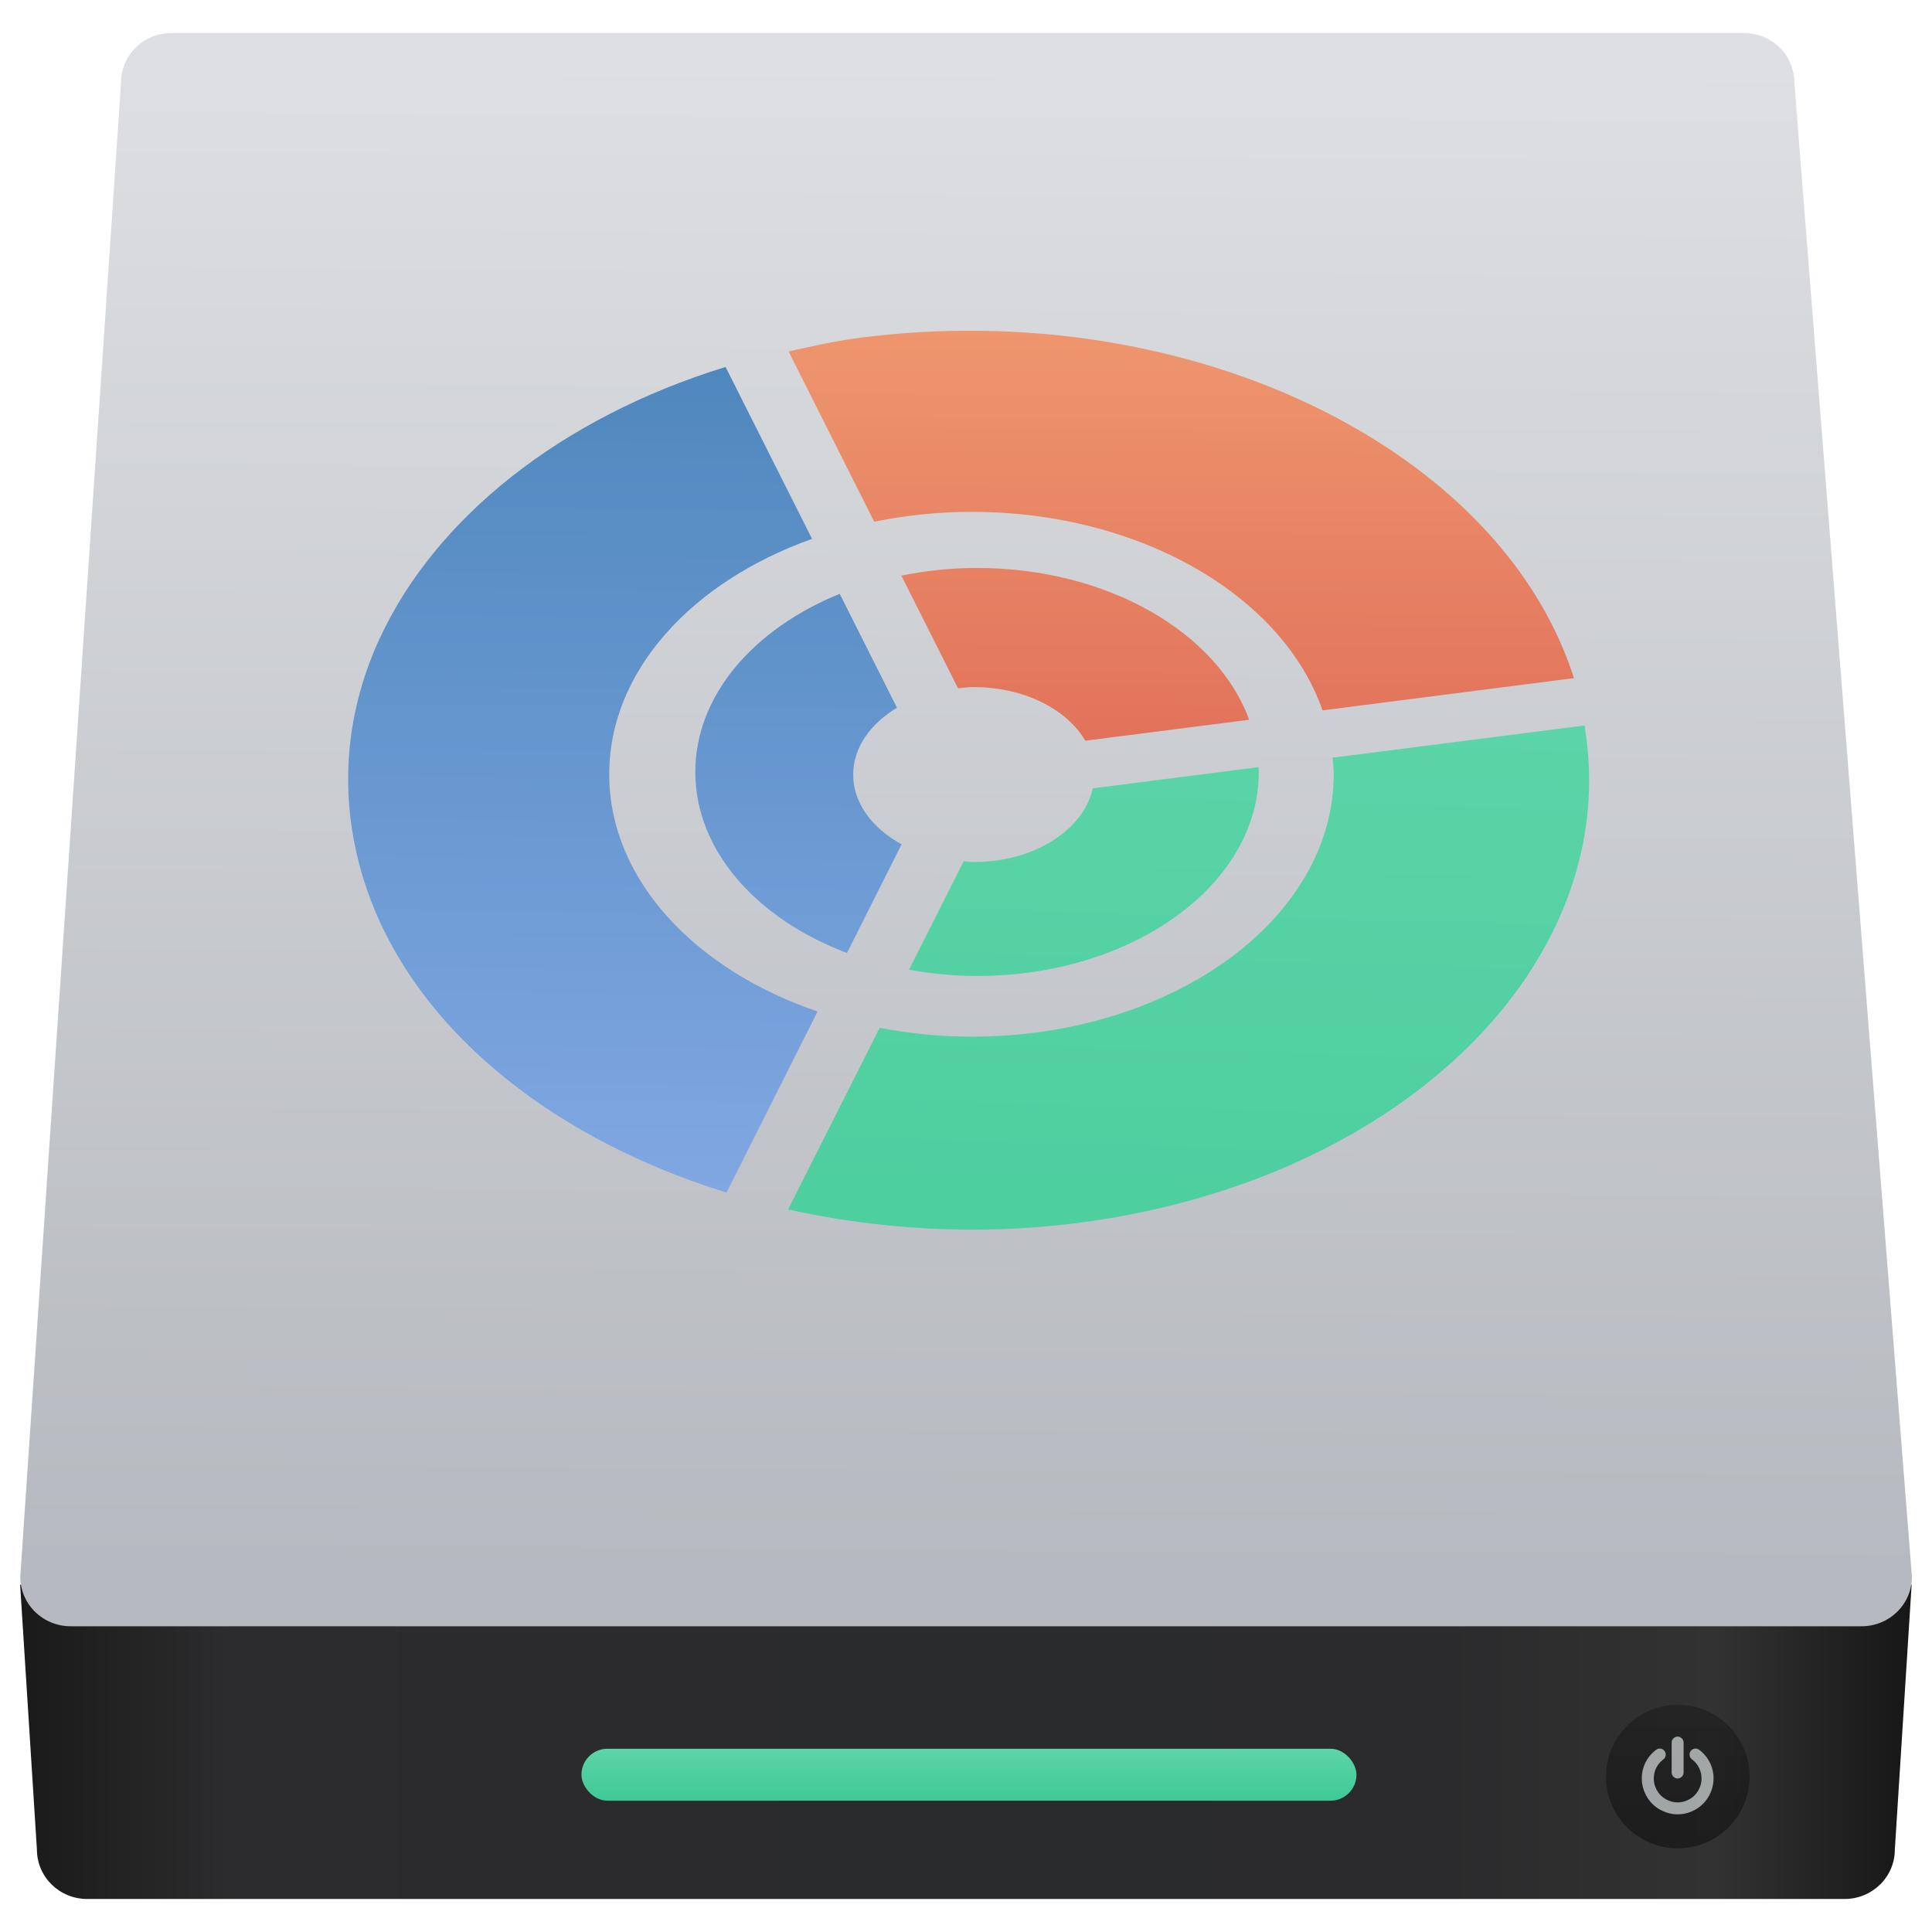 <svg xmlns="http://www.w3.org/2000/svg" xmlns:xlink="http://www.w3.org/1999/xlink" width="48" height="48"><linearGradient id="a" x1="10.094" x2="122.719" y1="107.361" y2="107.361" gradientTransform="matrix(.417 0 0 .41 380.86 499.022)" gradientUnits="userSpaceOnUse"><stop offset="0" stop-color="#1a1a1a"/><stop offset=".111" stop-color="#2c2c2e"/><stop offset=".29" stop-color="#2b2b2d"/><stop offset=".512" stop-color="#2a2b2d"/><stop offset=".752" stop-color="#2b2b2d"/><stop offset=".897" stop-color="#323232"/><stop offset="1" stop-color="#171717"/></linearGradient><linearGradient id="b" x1="449.428" x2="449.549" y1="540.746" y2="518.407" gradientTransform="matrix(1.68 0 0 1.68 -347.09 -369.664)" gradientUnits="userSpaceOnUse"><stop offset="0" stop-color="#b6b9bf"/><stop offset="1" stop-color="#dddfe2"/></linearGradient><linearGradient id="c" x1="451.021" x2="451.021" y1="544.15" y2="543.088" gradientTransform="matrix(.849 0 0 1.68 26.588 -369.575)" gradientUnits="userSpaceOnUse" xlink:href="#d"/><linearGradient id="d"><stop offset="0" stop-color="#3ec896"/><stop offset="1" stop-color="#66d9af"/></linearGradient><linearGradient id="e" x1="467.175" x2="467.175" y1="546.847" y2="544.724" gradientTransform="matrix(1.68 0 0 1.68 -358.31 -373.036)" gradientUnits="userSpaceOnUse"><stop offset="0" stop-color="#040404"/><stop offset="1" stop-color="#121212" stop-opacity=".908"/></linearGradient><linearGradient id="f" x1="24.404" x2="25.431" y1="45.136" y2="6.795" gradientUnits="userSpaceOnUse" xlink:href="#d"/><linearGradient id="g" x1="17.097" x2="17.451" y1="33.723" y2=".987" gradientUnits="userSpaceOnUse"><stop offset="0" stop-color="#8badea"/><stop offset="1" stop-color="#3b7caf"/></linearGradient><linearGradient id="h" x1="24.753" x2="24.629" y1=".458" y2="40.368" gradientUnits="userSpaceOnUse"><stop offset="0" stop-color="#f8b17e"/><stop offset="1" stop-color="#c6262e"/></linearGradient><g transform="translate(-384.571 -499.798)"><path fill="url(#a)" d="m385.071 539.17.417 6.577c0 .682.558 1.231 1.252 1.231h43.656c.694 0 1.252-.549 1.252-1.231l.417-6.577z"/><path fill="url(#b)" d="m388.83 500.619h39.069c.694 0 1.252.549 1.252 1.231l2.921 37.121c0 .682-.558 1.231-1.252 1.231h-44.493c-.693 0-1.252-.549-1.252-1.231l2.503-37.121c0-.682.558-1.231 1.252-1.231z"/><rect width="19.255" height="1.291" x="399.017" y="543.245" fill="url(#c)" ry=".646"/><ellipse cx="426.255" cy="543.937" fill="url(#e)" opacity=".452" rx="1.783" ry="1.783"/><path fill="#e3e8ea" stroke="#909296" stroke-width=".002" d="m426.251 543.983c.04 0 .075-.015.104-.044.029-.029.044-.064.044-.104v-.743c0-.04-.015-.075-.044-.104-.029-.029-.064-.044-.104-.044-.04 0-.075.015-.104.044-.029.029-.044.064-.044.104v.743c0 .04.015.075.044.104.029.029.064.044.104.044z" opacity=".668"/><path fill="#e3e8ea" stroke="#909296" stroke-width=".002" d="m427.049 543.585c-.062-.125-.15-.229-.263-.313-.033-.025-.069-.034-.11-.029-.041.005-.073.025-.098.058-.025.033-.034.069-.028.11.006.041.025.073.058.098.076.057.134.127.176.21.041.083.062.171.062.265 0 .081-.016.157-.047.23-.031.073-.074.136-.127.19-.053.053-.117.096-.19.127-.073.031-.15.047-.23.047-.081 0-.157-.016-.23-.047-.073-.031-.136-.074-.19-.127-.053-.053-.096-.117-.127-.19-.031-.073-.047-.15-.047-.23 0-.094.021-.182.062-.265.041-.083.1-.153.176-.21.033-.025.052-.058.057-.098.006-.041-.004-.077-.028-.11-.024-.033-.056-.053-.097-.058-.041-.005-.078.004-.111.029-.113.084-.201.189-.263.313-.062.125-.093.257-.093.398 0 .121.024.236.071.346s.111.205.19.284.174.143.284.19c.11.047.225.071.346.071.121 0 .236-.024.346-.071s.205-.111.284-.19c.08-.08.143-.174.19-.284s.071-.225.071-.346c0-.141-.031-.274-.093-.398z" opacity=".668"/><path fill="url(#f)" d="m39.367 18.025-6.26.799c.012.138.029.274.029.414-.001 3.6-4.03 6.518-9 6.518-.789 0-1.552-.08-2.281-.219l-2.275 4.512c2.251.497 4.694.654 7.17.338 8.118-1.035 13.606-6.511 12.617-12.361zm-8.1 1.035-4.117.525c-.228 1.036-1.458 1.832-2.953 1.832-.087 0-.169-.014-.254-.02l-1.359 2.695c.543.098 1.107.156 1.691.156 3.865 0 6.999-2.268 7-5.068 0-.041-.007-.081-.008-.121z" transform="translate(384.571 499.798)"/><path fill="url(#g)" d="m18.027 9.117c-4.106 1.264-7.211 3.76-8.592 6.742-.79 1.707-1.007 3.574-.545 5.471.94 3.856 4.529 6.867 9.16 8.299l2.262-4.498c-3.055-1.042-5.175-3.285-5.176-5.893-.001-2.57 2.056-4.787 5.039-5.85zm2.836 5.637c-2.14.868-3.589 2.525-3.588 4.428.001 1.955 1.53 3.649 3.768 4.494l1.357-2.699c-.727-.396-1.203-1.023-1.203-1.732-0-.671.428-1.263 1.088-1.662z" transform="translate(384.571 499.798)"/><path fill="url(#h)" d="m24.414 8.219c-.992-.015-2.001.039-3.016.168-.628.08-1.212.213-1.807.344l2.129 4.23c.77-.155 1.578-.244 2.416-.244 4.213 0 7.74 2.1 8.721 4.932l6.248-.801c-1.607-5.024-7.744-8.526-14.691-8.629zm-.139 5.891c-.653 0-1.281.07-1.881.191l1.408 2.799c.13-.013.26-.029.395-.029 1.245 0 2.312.55 2.766 1.332l4.072-.521c-.793-2.17-3.515-3.771-6.76-3.771z" transform="translate(384.571 499.798)"/></g></svg>